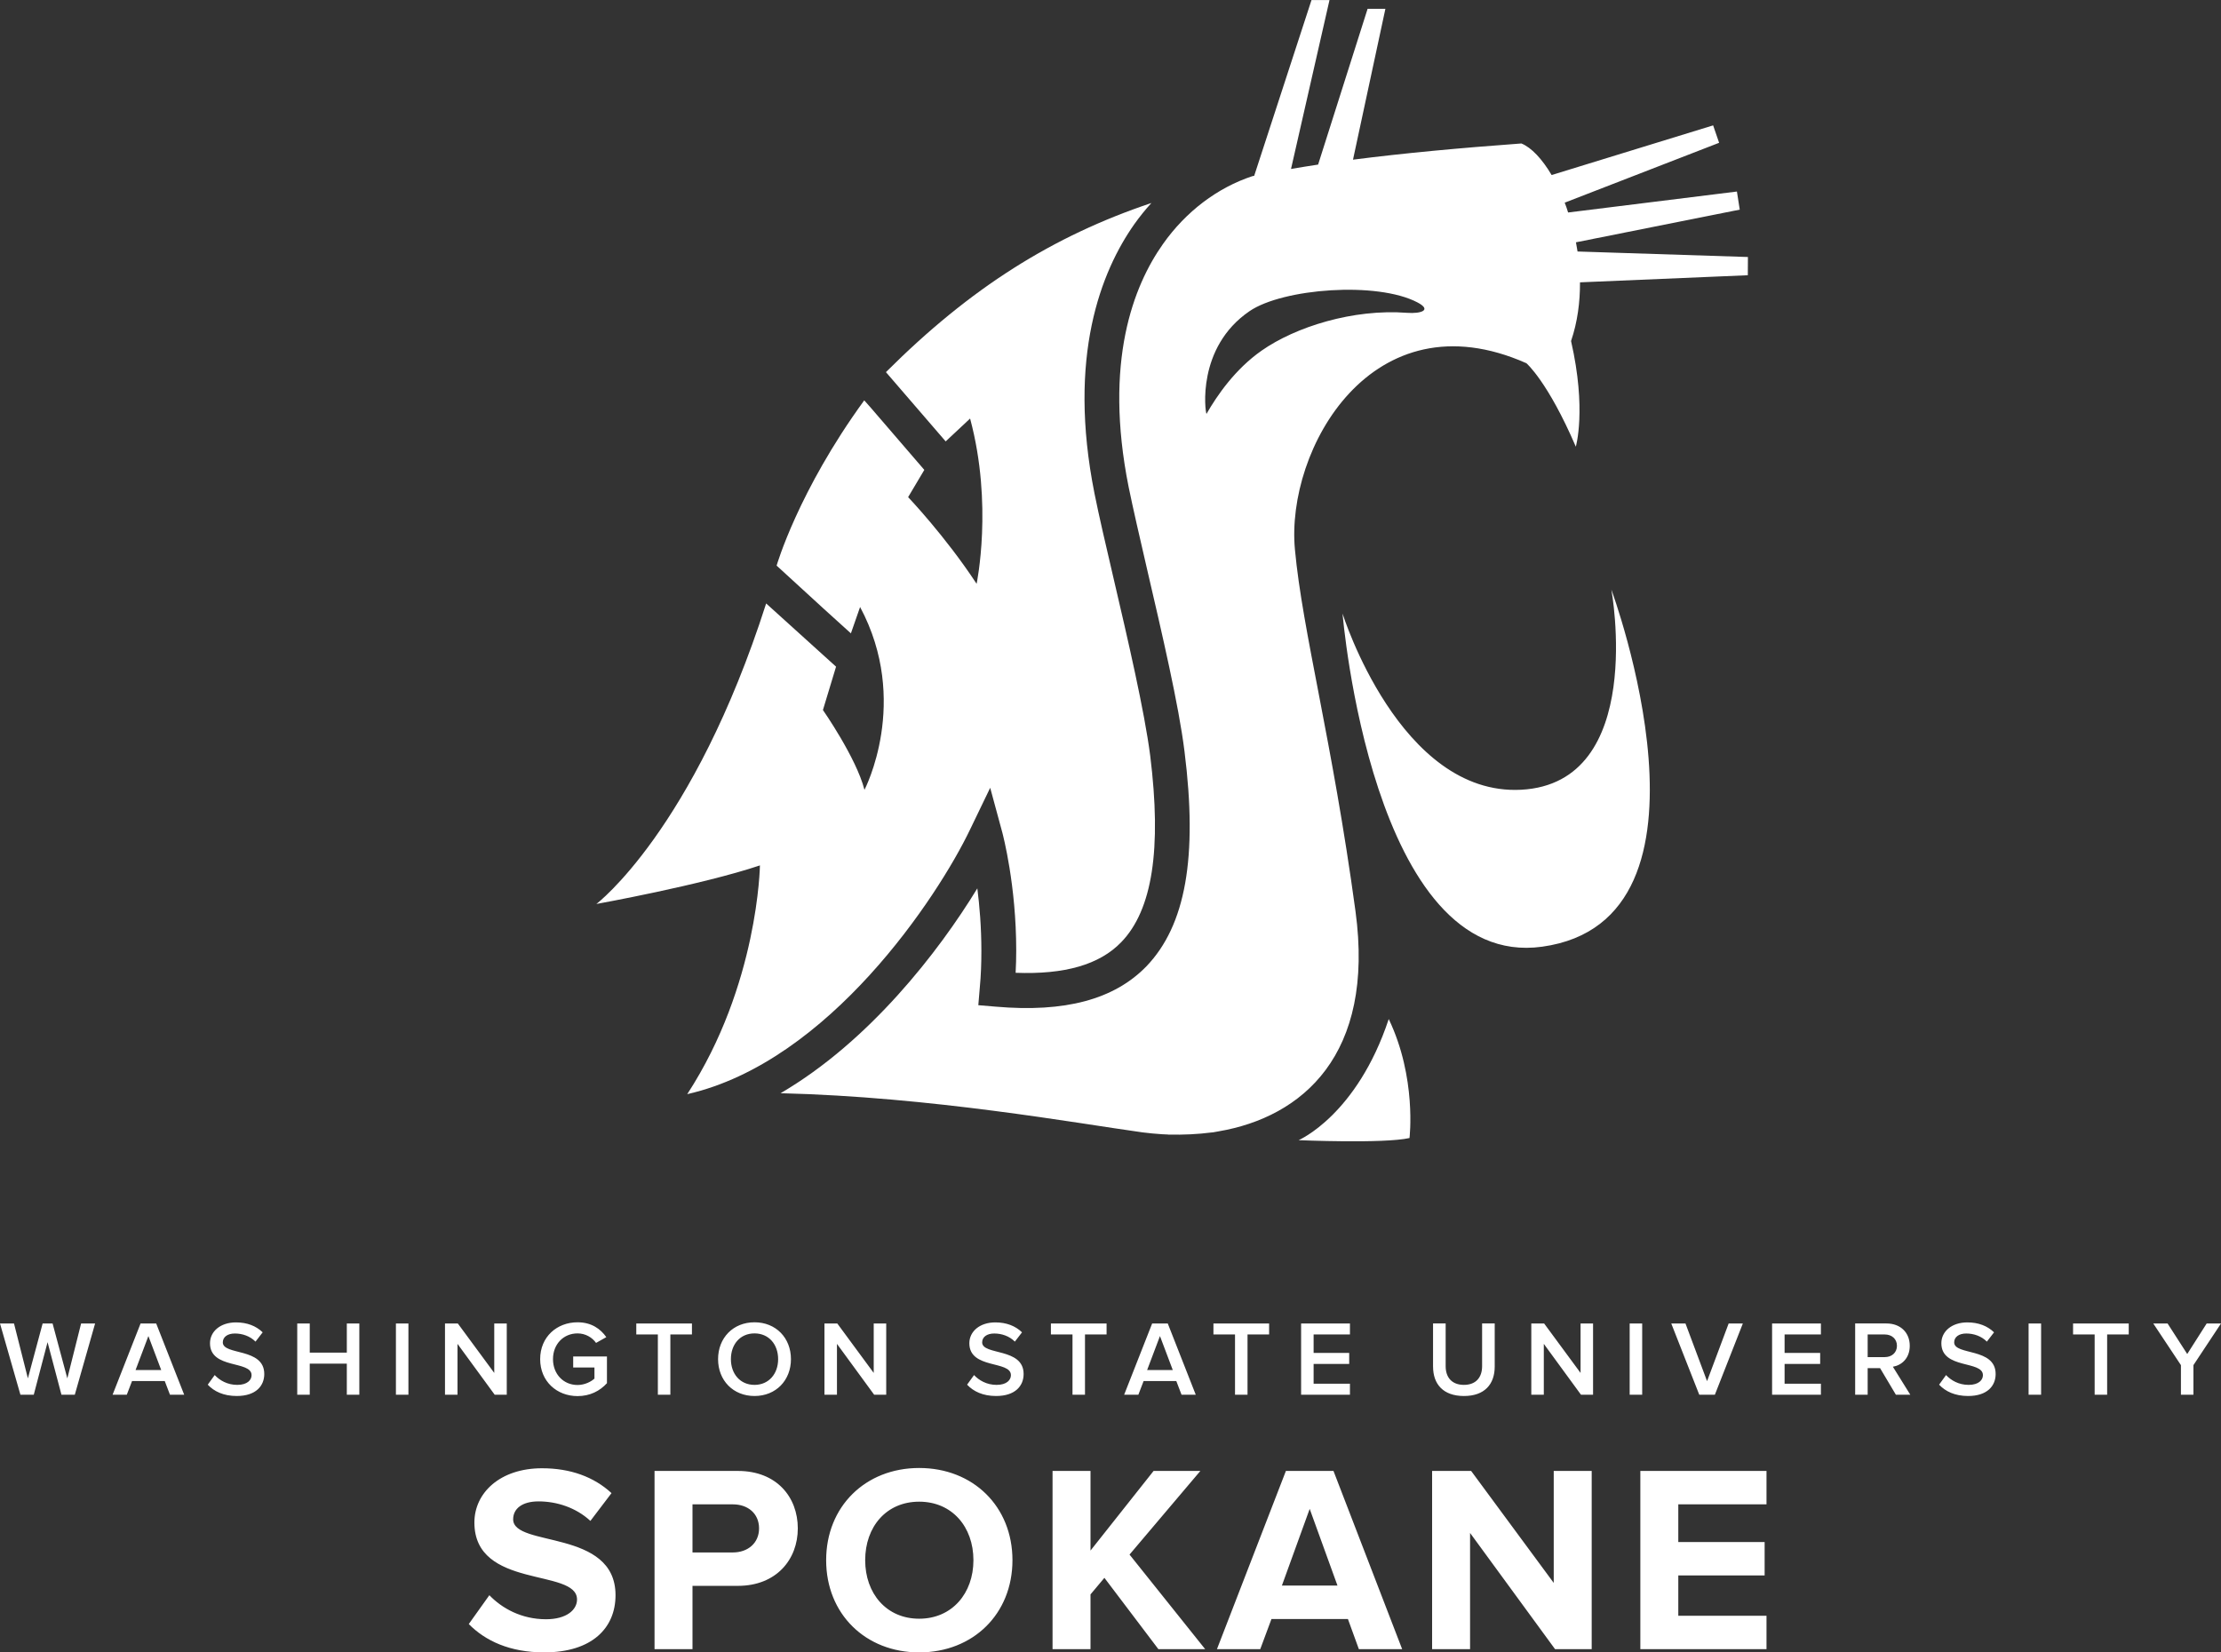 <svg xmlns="http://www.w3.org/2000/svg" xml:space="preserve" viewBox="0 0 332.36 247.333"><rect x="0" y="0" width="332.36" height="247.333" fill="#333333" stroke="none"/><g fill="#fff"><path d="M194.327 170.664s8.713-3.72 13.489-18.128c4.208 8.78 3.108 17.808 3.108 17.808-3.857.866-16.597.32-16.597.32M241.135 88.263s5.315 28.96-13.512 29.95c-18.163.946-26.717-26.367-26.717-26.367s4.391 53.376 29.855 49.86c28.668-3.953 10.375-53.443 10.375-53.443M102.844 163.775c.015-.008.029-.008.029-.008 21.229-4.833 37.5-29.607 42.268-39.552l3.036-6.297 1.827 6.741c.088.364 2.068 7.804 2.068 17.618 0 1.092-.029 2.206-.088 3.333 7.324.278 12.551-1.208 15.805-4.586 4.667-4.819 6.064-13.955 4.332-27.919-.86-6.683-3.327-17.312-5.519-26.695-1.121-4.797-2.177-9.333-2.817-12.544-4.091-20.515.991-33.255 5.969-40.324.793-1.113 1.645-2.169 2.549-3.159-14.699 4.935-27.017 12.623-39.728 25.319l8.94 10.367L145.169 62.648c3.465 12.879.975 24.737.975 24.737-4.701-7.163-10.249-12.972-10.249-12.972l2.424-4.077-8.059-9.361-.932-1.048c-9.908 13.605-13.111 24.736-13.111 24.736l7.025 6.436 4.091 3.705 1.375-3.945c7.565 14.145.656 27.365.656 27.365-1.237-4.818-6.217-11.946-6.217-11.946l1.965-6.487-10.461-9.464c-10.876 33.976-25.407 44.983-25.407 44.983s15.717-2.831 24.475-5.773c0 0-.24 17.909-10.876 34.238"/><path d="M188.785 52.488c5.067-3.552 13.687-6.283 21.773-5.664 2.045.153 3.779-.385 1.573-1.549-6.049-3.189-20.152-2.104-25.139 1.295-7.985 5.445-6.632 15.151-6.449 15.383 1.595-2.78 4.295-6.704 8.241-9.464m72.769-11.291-25.116 1.063c.016 2.956-.377 5.955-1.339 8.787 2.344 10.251.713 15.812.713 15.812-4.2-9.776-7.396-12.492-7.396-12.492-23.071-10.243-36.029 12.921-34.639 27.868 1.129 12.281 5.591 28.58 9.064 54.156 2.927 21.519-7.972 30.823-20.508 32.955-.269.037-.545.088-.823.147-.073 0-.131 0-.197.015-2.037.263-4.192.37-6.471.32-.073-.021-.168-.021-.241-.021-.253 0-.495-.036-.748-.036-.977-.059-1.937-.16-2.891-.277-9.756-1.347-31.596-5.315-54.156-5.861 13.272-7.744 23.652-21.161 29.447-30.662.335 2.636.605 5.846.605 9.384 0 1.762-.059 3.619-.241 5.512l-.217 2.591 2.599.219c10.381.903 17.741-1.078 22.553-6.035 5.881-6.129 7.695-16.344 5.7-32.185-.859-6.944-3.385-17.72-5.591-27.22-1.1-4.753-2.14-9.267-2.775-12.383-3.733-18.717.729-30.081 5.133-36.312 3.429-4.879 8.181-8.46 13.396-10.177.087-.016.173-.037.268-.052l8.576-26.309h2.693l-5.759 25.283c1.332-.232 2.687-.443 4.055-.655l7.404-23.311h2.664l-4.847 22.576c7.665-.984 15.979-1.748 25.195-2.425 1.492.597 3.109 2.323 4.528 4.725l24.169-7.433.896 2.607-23.107 8.961c.183.473.364.968.509 1.471l25.261-3.137.423 2.708-24.512 4.892c.087.459.16.917.241 1.376l25.495.823-.016 2.737M9.195 208.765l-2.078-7.867-2.064 7.867H3.055L0 198.1h2.095l2.079 8.219 2.207-8.219h1.487l2.207 8.219 2.063-8.219H14.233l-3.039 10.665h-1.999M22.206 199.986l-1.919 5.084h3.838zm3.23 8.779-.783-2.046H19.759l-.784 2.046h-2.126l4.189-10.665H23.372l4.19 10.665h-2.127M31.089 207.263l1.039-1.439c.736.783 1.886 1.469 3.374 1.469 1.535 0 2.143-.751 2.143-1.453 0-2.24-6.22-.848-6.22-4.781 0-1.76 1.551-3.119 3.885-3.119 1.663 0 3.006.527 3.997 1.486L38.236 200.817c-.831-.831-1.967-1.215-3.087-1.215-1.103 0-1.807.527-1.807 1.327 0 1.983 6.205.752 6.205 4.735 0 1.775-1.247 3.293-4.125 3.293-1.968 0-3.391-.687-4.333-1.695M51.899 208.765v-4.653H46.352v4.653h-1.871v-10.665h1.871v4.364h5.548v-4.364H53.771v10.665h-1.871M59.247 208.765v-10.665h1.871v10.665h-1.871M74.027 208.765l-5.565-7.612v7.612h-1.871v-10.665h1.919l5.453 7.404v-7.404h1.871v10.665h-1.808M80.832 203.441c0-3.343 2.51-5.517 5.597-5.517 2.079 0 3.439.991 4.302 2.223l-1.535.863c-.56-.8-1.568-1.424-2.767-1.424-2.111 0-3.677 1.615-3.677 3.855 0 2.237 1.566 3.869 3.677 3.869 1.087 0 2.046-.512 2.527-.96v-1.663h-3.182v-1.647h5.053v3.997c-1.056 1.167-2.543 1.935-4.398 1.935-3.087 0-5.597-2.191-5.597-5.532M98.445 208.765v-9.018h-3.229v-1.647h8.331v1.647h-3.231v9.018h-1.871M116.443 203.441c0-2.208-1.392-3.855-3.534-3.855-2.159 0-3.534 1.647-3.534 3.855 0 2.189 1.375 3.852 3.534 3.852 2.142 0 3.534-1.663 3.534-3.852zm-8.987 0c0-3.182 2.254-5.517 5.453-5.517 3.198 0 5.453 2.335 5.453 5.517 0 3.181-2.255 5.516-5.453 5.516-3.199 0-5.453-2.335-5.453-5.516M130.811 208.765l-5.565-7.612v7.612h-1.871v-10.665h1.919l5.453 7.404v-7.404h1.871v10.665h-1.807M144.72 207.263l1.039-1.439c.736.783 1.887 1.469 3.375 1.469 1.535 0 2.143-.751 2.143-1.453 0-2.24-6.22-.848-6.22-4.781 0-1.76 1.551-3.119 3.885-3.119 1.663 0 3.007.527 3.997 1.486l-1.072 1.391c-.831-.831-1.965-1.215-3.085-1.215-1.103 0-1.808.527-1.808 1.327 0 1.983 6.205.752 6.205 4.735 0 1.775-1.248 3.293-4.125 3.293-1.968 0-3.391-.687-4.333-1.695M160.493 208.765v-9.018h-3.231v-1.647h8.332v1.647h-3.231v9.018h-1.871M173.581 199.986l-1.92 5.084h3.839zm3.229 8.779-.783-2.046h-4.893l-.784 2.046h-2.127l4.191-10.665h2.335l4.188 10.665h-2.127M184.813 208.765v-9.018h-3.229v-1.647h8.332v1.647h-3.231v9.018h-1.872M194.703 208.765v-10.665h7.309v1.647h-5.437v2.765h5.325v1.648h-5.325v2.959h5.437v1.646h-7.309M214.447 204.56v-6.46h1.887v6.396c0 1.695.944 2.797 2.735 2.797 1.776 0 2.719-1.103 2.719-2.797v-6.396h1.887v6.444c0 2.655-1.519 4.414-4.605 4.414-3.101 0-4.621-1.776-4.621-4.397M236.585 208.765l-5.563-7.612v7.612h-1.872v-10.665h1.919l5.453 7.404v-7.404h1.871v10.665h-1.808M243.871 208.765v-10.665h1.872v10.665h-1.872M254.285 208.765l-4.191-10.665h2.127l3.231 8.635 3.231-8.635h2.125l-4.188 10.665h-2.335M265.183 208.765v-10.665h7.307v1.647h-5.436v2.765h5.324v1.648h-5.324v2.959h5.436v1.646h-7.307M283.867 201.441c0-1.024-.768-1.694-1.823-1.694h-2.559v3.389h2.559c1.055 0 1.823-.672 1.823-1.695zm-.16 7.324-2.367-3.981h-1.855v3.981h-1.871v-10.665h4.685c2.111 0 3.485 1.375 3.485 3.341 0 1.903-1.248 2.927-2.527 3.135l2.607 4.189h-2.159M290.175 207.263l1.039-1.439c.736.783 1.888 1.469 3.375 1.469 1.536 0 2.143-.751 2.143-1.453 0-2.24-6.22-.848-6.22-4.781 0-1.76 1.551-3.119 3.885-3.119 1.664 0 3.007.527 3.999 1.486l-1.072 1.391c-.832-.831-1.967-1.215-3.085-1.215-1.104 0-1.808.527-1.808 1.327 0 1.983 6.205.752 6.205 4.735 0 1.775-1.248 3.293-4.127 3.293-1.967 0-3.389-.687-4.333-1.695M303.567 208.765v-10.665h1.871v10.665h-1.871M313.452 208.765v-9.018h-3.229v-1.647h8.331v1.647h-3.231v9.018h-1.871M326.363 208.765v-4.429l-4.14-6.236h2.141l2.943 4.573 2.911-4.573h2.144l-4.127 6.236v4.429h-1.872M70.149 243.093l3.08-4.319c1.88 1.959 4.799 3.599 8.48 3.599 3.12 0 4.64-1.439 4.64-2.96 0-4.72-15.359-1.479-15.359-11.519 0-4.44 3.84-8.12 10.12-8.12 4.24 0 7.76 1.28 10.4 3.72l-3.16 4.16c-2.159-2-5.04-2.921-7.76-2.921-2.44 0-3.799 1.081-3.799 2.68 0 4.241 15.319 1.401 15.319 11.361 0 4.88-3.48 8.56-10.679 8.56-5.12 0-8.8-1.72-11.28-4.242M113.588 228.775c0-2.24-1.68-3.6-3.92-3.6h-6.04v7.2h6.04c2.24 0 3.92-1.4 3.92-3.6zm-15.64 18.079v-26.679h12.479c5.801 0 8.96 3.92 8.96 8.6 0 4.64-3.2 8.6-8.96 8.6h-6.799v9.479h-5.68M145.668 233.535c0-5-3.2-8.76-8.12-8.76-4.92 0-8.079 3.76-8.079 8.76 0 4.96 3.159 8.758 8.079 8.758 4.92 0 8.12-3.798 8.12-8.758zm-22.039 0c0-8.04 5.879-13.802 13.919-13.802 8.08 0 13.96 5.761 13.96 13.802 0 8.039-5.88 13.8-13.96 13.8-8.04 0-13.919-5.761-13.919-13.8M173.348 246.853l-8.08-10.679-2.08 2.48v8.198h-5.68v-26.679h5.68v11.92l9.44-11.92h7l-10.6 12.52 11.32 14.158h-7M195.988 225.853l-4.16 11.482h8.319zm7.36 21-1.641-4.518h-11.439l-1.68 4.518h-6.48l10.32-26.679h7.12l10.279 26.679h-6.479M232.707 246.853l-12.72-17.398v17.398h-5.68v-26.679h5.84l12.36 16.76v-16.76h5.68v26.679h-5.48M245.468 246.853v-26.679h18.879v5h-13.2v5.64h12.92v5h-12.92v6.039h13.2v5h-18.879"/></g></svg>